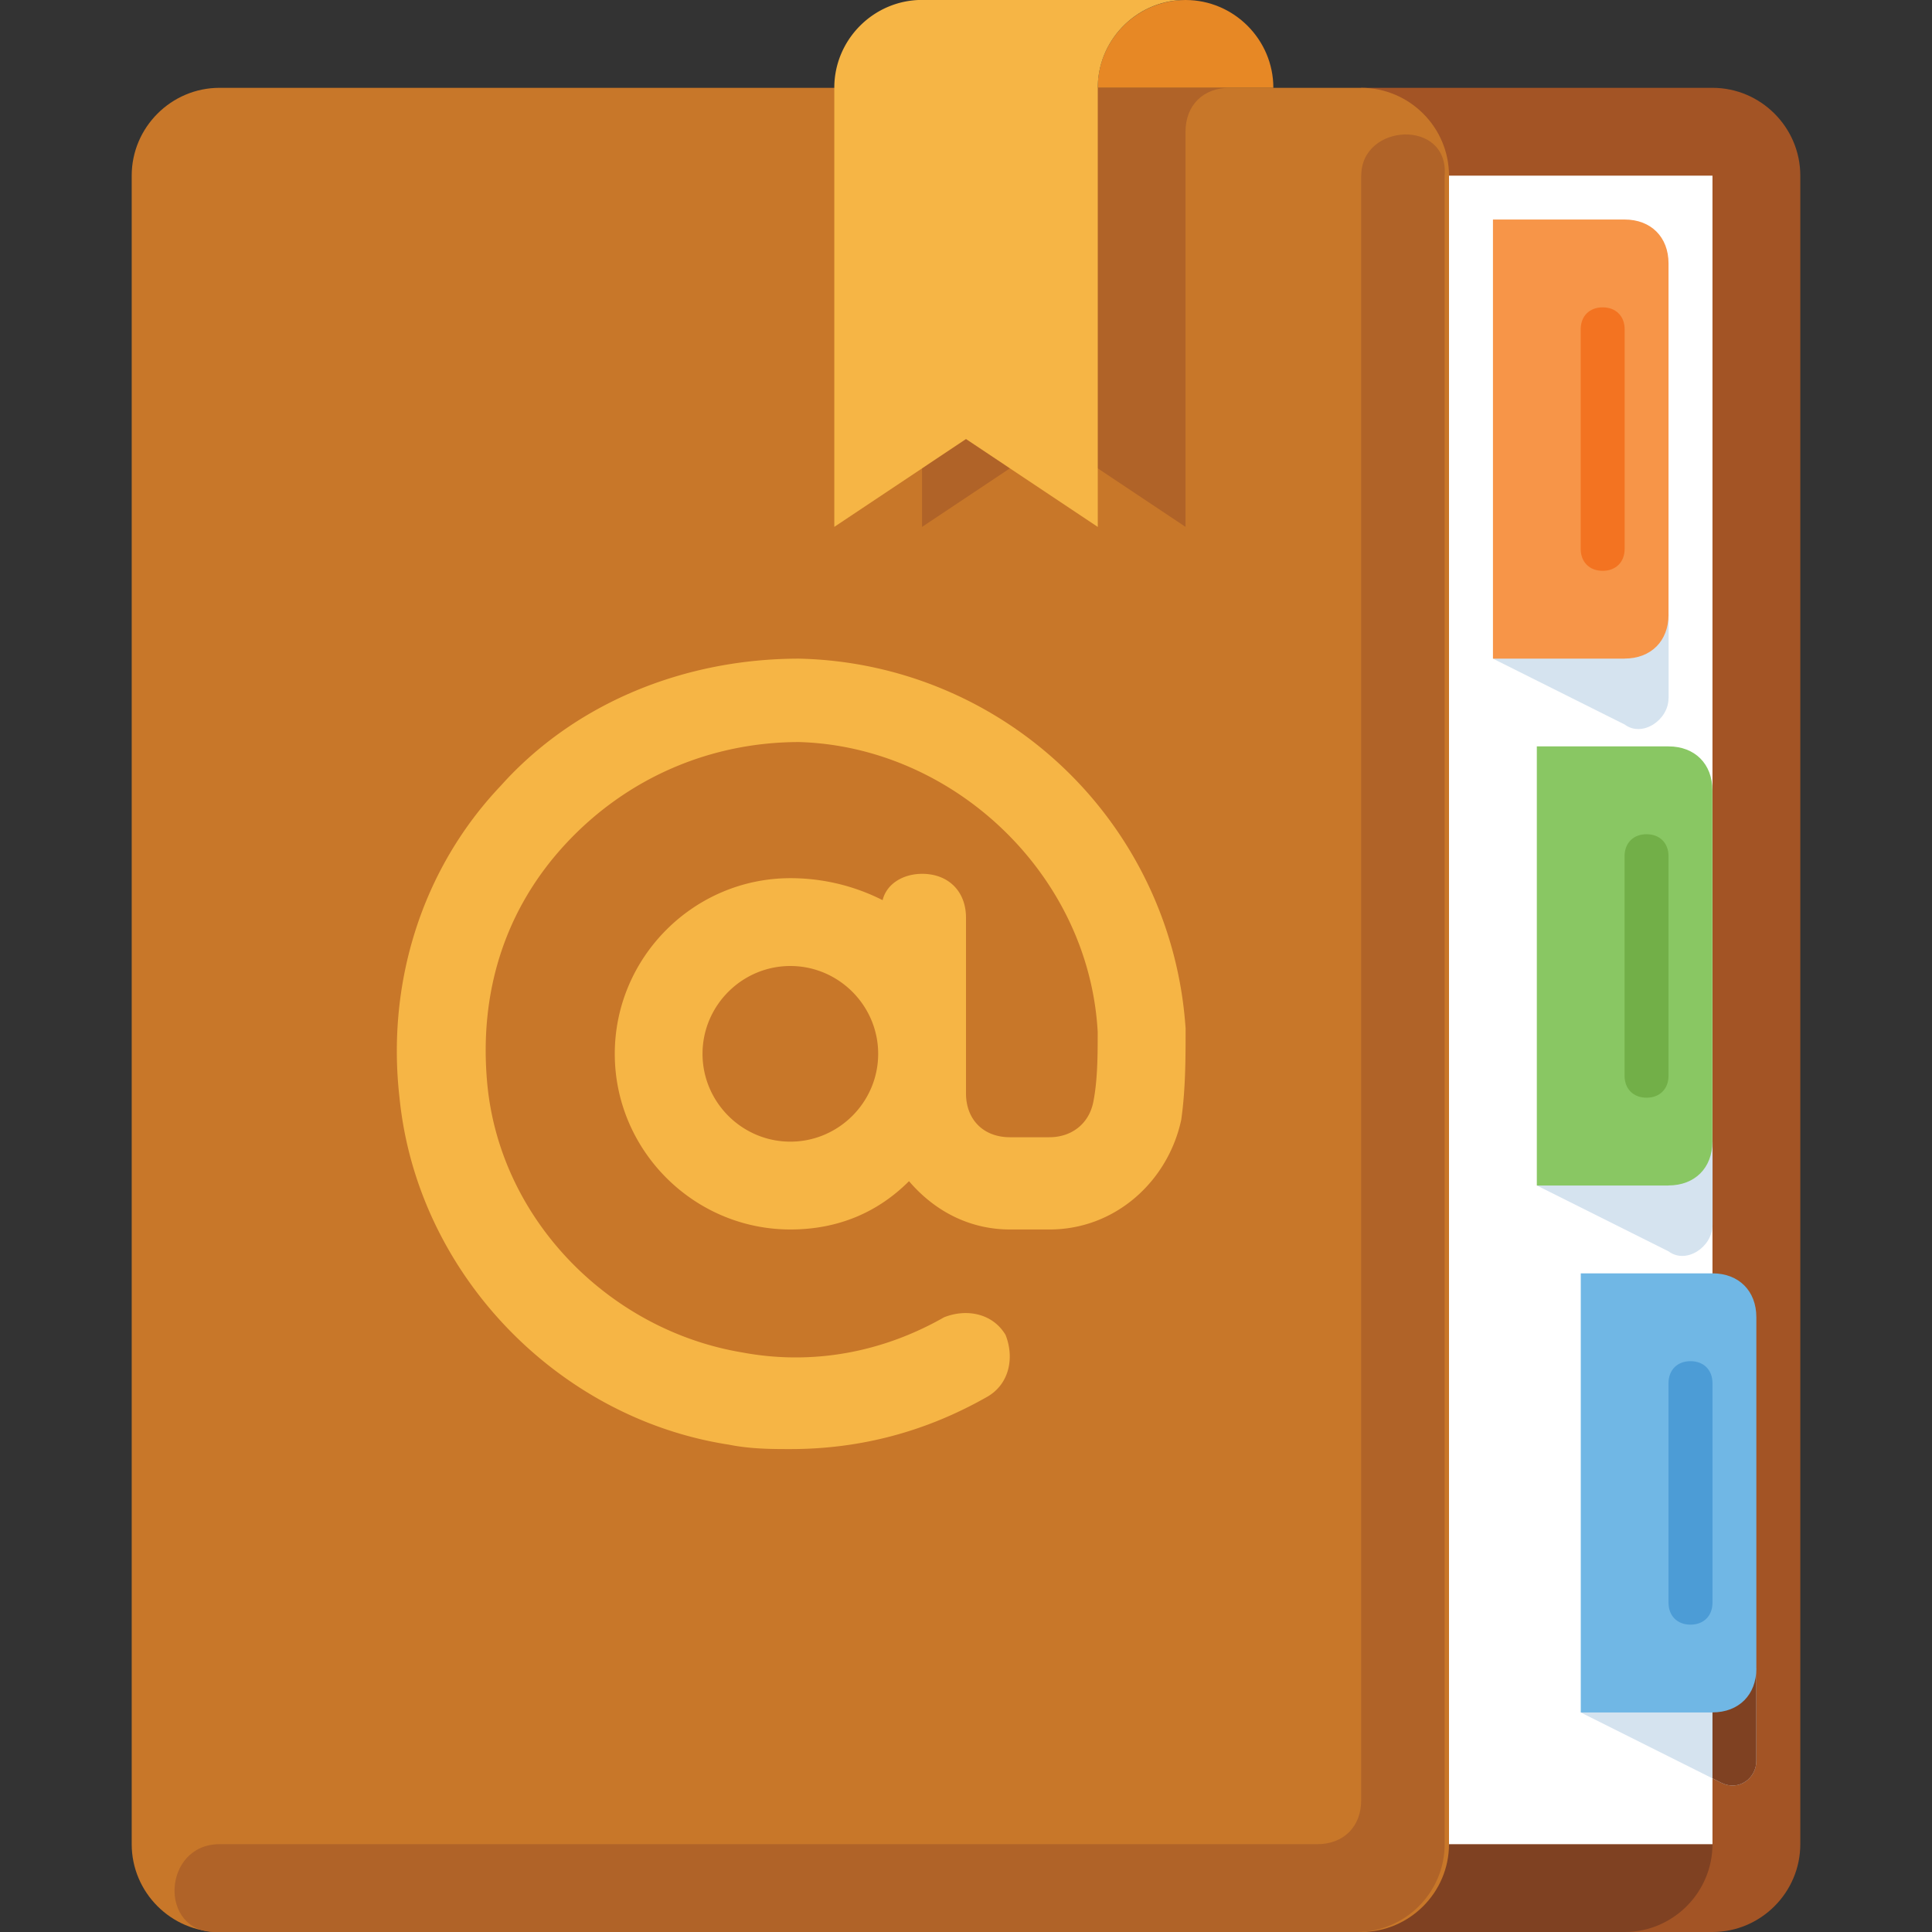 <svg xmlns="http://www.w3.org/2000/svg" width="24" height="24" viewBox="0 0 24 24"><rect x="0" y="0" width="24" height="24" fill="#333333" stroke="none"/><title>agenda</title><path fill="#a35425" d="M21.273 24h-4.364V1.091h4.364c.6 0 1.091.491 1.091 1.091v20.727c0 .6-.491 1.091-1.091 1.091z"/><path fill="#7f4122" d="M16.909 24h3.273c.6 0 1.091-.491 1.091-1.091h-4.364V24z"/><path fill="#fff" d="M18 2.182h3.273v20.727H18V2.182z"/><path fill="#c87729" d="M16.909 24H2.727c-.6 0-1.091-.491-1.091-1.091V2.182c0-.6.491-1.091 1.091-1.091h14.182c.6 0 1.091.491 1.091 1.091v20.727c0 .6-.491 1.091-1.091 1.091z"/><path fill="#b06328" d="M16.909 2.182v20.182c0 .327-.218.545-.545.545H2.728c-.709 0-.764 1.091-.055 1.091h14.182c.6 0 1.091-.491 1.091-1.091V2.182c.055-.709-1.036-.655-1.036 0z"/><path fill="#e78825" d="M13.636 1.091c0-.6.491-1.091 1.091-1.091s1.091.491 1.091 1.091z"/><path fill="#b06328" d="M11.455 6.545l1.636-1.091 1.636 1.091V1.636c0-.327.218-.545.545-.545h-3.818v5.455z"/><path fill="#f6b545" d="M13.636 6.545L12 5.454l-1.636 1.091V1.09c0-.6.491-1.091 1.091-1.091h3.273c-.6 0-1.091.491-1.091 1.091v5.455zM14.727 12.764a4.92 4.92 0 0 0-4.8-4.582c-1.418 0-2.782.545-3.709 1.582-.982 1.036-1.418 2.455-1.255 3.873.218 2.182 1.964 3.982 4.091 4.309.273.055.545.055.764.055.873 0 1.691-.218 2.455-.655.273-.164.327-.491.218-.764-.164-.273-.491-.327-.764-.218-.764.436-1.636.6-2.509.436-1.636-.273-3-1.636-3.164-3.327-.109-1.145.218-2.182.982-3s1.8-1.255 2.891-1.255c1.909.055 3.6 1.636 3.709 3.6 0 .273 0 .6-.055.873s-.273.436-.545.436h-.491c-.327 0-.545-.218-.545-.545V11.4c0-.327-.218-.545-.545-.545-.218 0-.436.109-.491.327a2.53 2.53 0 0 0-1.145-.273c-1.2 0-2.182.982-2.182 2.182s.982 2.182 2.182 2.182c.6 0 1.091-.218 1.473-.6.327.382.764.6 1.255.6h.491c.818 0 1.473-.6 1.636-1.364.054-.382.054-.764.054-1.145zm-4.909 1.418c-.6 0-1.091-.491-1.091-1.091S9.218 12 9.818 12s1.091.491 1.091 1.091-.491 1.091-1.091 1.091z"/><path fill="#d5e3ef" d="M21.273 15.218c0 .273-.327.491-.545.327l-1.636-.818 2.182-.545v1.036zM20.727 8.673c0 .273-.327.491-.545.327l-1.636-.818 2.182-.545v1.036zM21.818 21.873c0 .218-.218.382-.436.273l-1.745-.873 2.182-.545v1.145z"/><path fill="#89c763" d="M20.727 14.727h-1.636V9.272h1.636c.327 0 .545.218.545.545v4.364c0 .327-.218.545-.545.545z"/><path fill="#7f4122" d="M21.273 22.091l.109.055c.218.109.436-.055.436-.273v-1.145l-.545.109v1.255z"/><path fill="#70b7e5" d="M21.273 21.273h-1.636v-5.455h1.636c.327 0 .545.218.545.545v4.364c0 .327-.218.545-.545.545z"/><path fill="#f79548" d="M20.182 8.182h-1.636V2.727h1.636c.327 0 .545.218.545.545v4.364c0 .327-.218.545-.545.545z"/><path fill="#f37321" d="M20.182 4.091v2.727c0 .164-.109.273-.273.273-.164 0-.273-.109-.273-.273V4.091c0-.164.109-.273.273-.273.164 0 .273.109.273.273z"/><path fill="#72af48" d="M20.727 10.636v2.727c0 .164-.109.273-.273.273-.164 0-.273-.109-.273-.273v-2.727c0-.164.109-.273.273-.273.164 0 .273.109.273.273z"/><path fill="#4c9cd6" d="M21.273 17.182v2.727c0 .164-.109.273-.273.273-.164 0-.273-.109-.273-.273v-2.727c0-.164.109-.273.273-.273.164 0 .273.109.273.273z"/></svg>